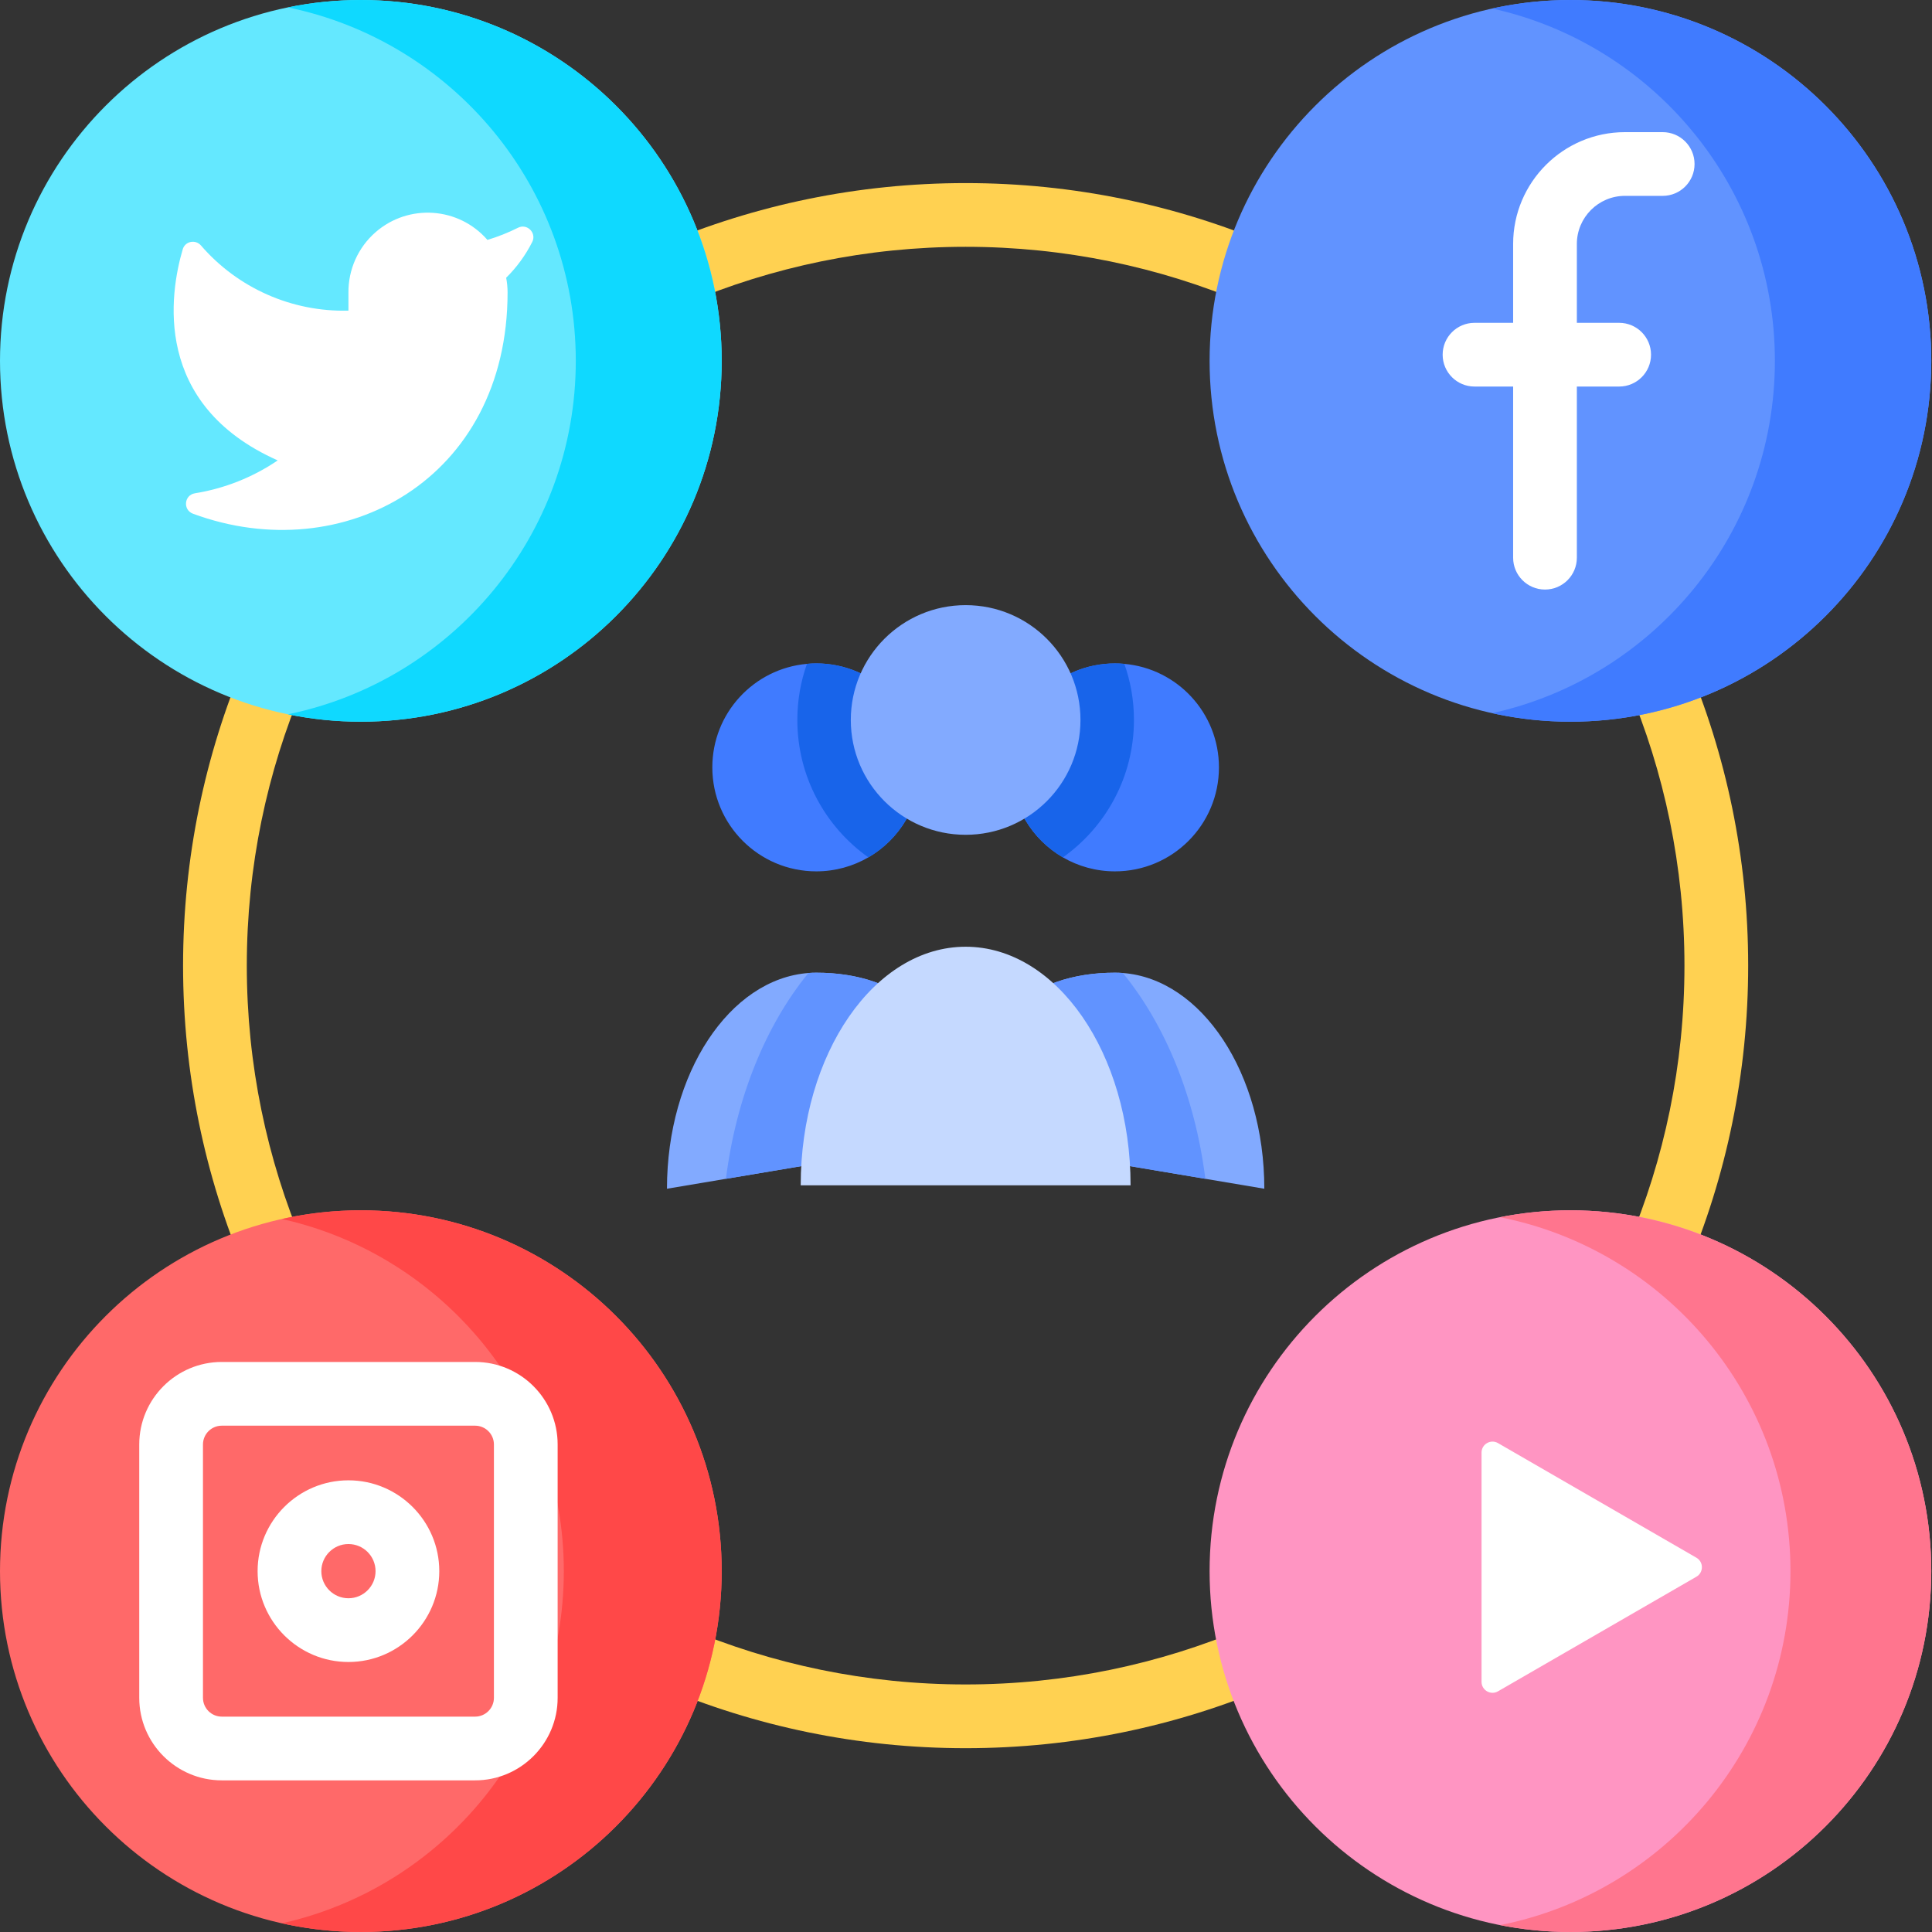 <svg height="512pt" viewBox="0 0 512 512" width="512pt" xmlns="http://www.w3.org/2000/svg"><rect x="0" y="0" width="512" height="512" fill="#333333" stroke="none"/><path d="m255.902 463.289c-114.352 0-207.387-93.031-207.387-207.387 0-114.352 93.035-207.383 207.387-207.383 114.352 0 207.383 93.031 207.383 207.383 0 114.355-93.031 207.387-207.383 207.387zm0-397.883c-105.039 0-190.496 85.457-190.496 190.496 0 105.039 85.457 190.496 190.496 190.496 105.039 0 190.496-85.453 190.496-190.496 0-105.039-85.457-190.496-190.496-190.496zm0 0" fill="#ffd151"/><path d="m191.258 95.629c0 52.812-42.816 95.629-95.629 95.629-52.816 0-95.629-42.816-95.629-95.629 0-52.816 42.812-95.629 95.629-95.629 52.812 0 95.629 42.812 95.629 95.629zm0 0" fill="#64e8ff"/><path d="m95.629 0c-6.625 0-13.09.676-19.336 1.957 43.547 8.941 76.297 47.48 76.297 93.672 0 46.188-32.75 84.73-76.297 93.672 6.246 1.281 12.711 1.957 19.336 1.957 52.812 0 95.629-42.816 95.629-95.629 0-52.816-42.816-95.629-95.629-95.629zm0 0" fill="#0fd9ff"/><path d="m511.809 95.629c0 52.812-42.812 95.629-95.625 95.629-52.816 0-95.629-42.816-95.629-95.629 0-52.816 42.812-95.629 95.629-95.629 52.812 0 95.625 42.812 95.625 95.629zm0 0" fill="#6193ff"/><path d="m416.184 0c-7.117 0-14.051.785-20.723 2.258 42.848 9.469 74.902 47.672 74.902 93.371 0 45.695-32.055 83.898-74.902 93.367 6.672 1.477 13.605 2.262 20.723 2.262 52.812 0 95.625-42.816 95.625-95.629 0-52.816-42.812-95.629-95.625-95.629zm0 0" fill="#407bff"/><path d="m191.258 416.371c0 52.816-42.816 95.629-95.629 95.629-52.816 0-95.629-42.812-95.629-95.629 0-52.812 42.812-95.629 95.629-95.629 52.812 0 95.629 42.816 95.629 95.629zm0 0" fill="#ff6969"/><path d="m95.629 320.742c-7.188 0-14.188.801-20.918 2.305 42.75 9.539 74.707 47.695 74.707 93.324s-31.957 83.785-74.707 93.328c6.73 1.5 13.73 2.301 20.918 2.301 52.812 0 95.629-42.812 95.629-95.629 0-52.812-42.816-95.629-95.629-95.629zm0 0" fill="#ff4848"/><path d="m511.809 416.371c0 52.816-42.812 95.629-95.625 95.629-52.816 0-95.629-42.812-95.629-95.629 0-52.812 42.812-95.629 95.629-95.629 52.812 0 95.625 42.816 95.625 95.629zm0 0" fill="#ff95c2"/><path d="m416.184 320.742c-6.387 0-12.625.633-18.66 1.828 43.879 8.68 76.969 47.375 76.969 93.801 0 46.43-33.09 85.125-76.969 93.805 6.035 1.191 12.273 1.824 18.66 1.824 52.812 0 95.625-42.812 95.625-95.629 0-52.812-42.812-95.629-95.625-95.629zm0 0" fill="#ff758e"/><g fill="#fff"><path d="m137.297 60.348c-2.605 1.305-5.324 2.387-8.125 3.23-7.605-8.75-20.867-9.672-29.617-2.066-4.656 4.055-7.297 9.949-7.215 16.125v4.684c-15.035.391-29.355-6.012-39.078-17.262-1.461-1.688-4.203-1.141-4.836 1.004-3.441 11.703-8.148 41.141 25.172 55.949-6.625 4.496-14.117 7.453-21.934 8.715-2.875.465-3.246 4.41-.512 5.418 39.797 14.691 83.363-9.109 83.363-58.648-.004-1.305-.129-2.609-.375-3.891 2.82-2.781 5.148-5.988 6.914-9.492 1.199-2.391-1.363-4.961-3.758-3.766zm0 0"/><path d="m409.441 156.238c-4.664 0-8.445-3.781-8.445-8.445v-83.141c0-16.34 13.293-29.633 29.633-29.633h10c4.664 0 8.445 3.781 8.445 8.445 0 4.664-3.781 8.441-8.445 8.441h-10c-7.027 0-12.746 5.719-12.746 12.746v83.141c0 4.664-3.777 8.445-8.441 8.445zm0 0"/><path d="m429.094 102.438h-38.332c-4.664 0-8.445-3.781-8.445-8.441 0-4.664 3.781-8.445 8.445-8.445h38.332c4.664 0 8.445 3.781 8.445 8.445 0 4.66-3.781 8.441-8.445 8.441zm0 0"/><path d="m392.625 415.324v-30.375c0-2.238 2.422-3.633 4.355-2.516l26.293 15.188 26.297 15.191c1.934 1.117 1.934 3.914 0 5.031l-26.297 15.188-26.293 15.188c-1.934 1.117-4.355-.281-4.355-2.516zm0 0"/><path d="m125.91 471.812h-67.137c-12.059 0-21.871-9.812-21.871-21.871v-67.137c0-12.062 9.809-21.871 21.871-21.871h67.137c12.059 0 21.871 9.809 21.871 21.871v67.137c0 12.059-9.812 21.871-21.871 21.871zm-67.137-93.992c-2.75 0-4.984 2.234-4.984 4.984v67.137c0 2.746 2.234 4.984 4.984 4.984h67.137c2.746 0 4.984-2.238 4.984-4.984v-67.137c0-2.75-2.238-4.984-4.984-4.984zm0 0"/><path d="m92.34 440.445c-13.273 0-24.07-10.801-24.07-24.074 0-13.273 10.797-24.07 24.07-24.07 13.273 0 24.074 10.797 24.074 24.07 0 13.273-10.801 24.074-24.074 24.074zm0-31.258c-3.961 0-7.184 3.223-7.184 7.184 0 3.965 3.223 7.184 7.184 7.184 3.961 0 7.184-3.223 7.184-7.184.004-3.961-3.219-7.184-7.184-7.184zm0 0"/></g><path d="m323.035 203.359c0 15.219-12.332 27.559-27.559 27.559-5.023 0-9.742-1.352-13.793-3.703-8.227-4.766-13.758-13.668-13.758-23.855 0-15.215 12.332-27.547 27.551-27.547.84 0 1.66.035 2.484.117 14.066 1.25 25.074 13.055 25.074 27.43zm0 0" fill="#407bff"/><path d="m335.059 315.027-15.629-2.629-63.523-10.68c0-31.621 17.715-43.945 39.57-43.945.703 0 1.395.027 2.09.082 20.895 1.57 37.492 26.566 37.492 57.172zm0 0" fill="#82aaff"/><path d="m243.883 203.359c0 10.188-5.531 19.086-13.758 23.852-4.051 2.355-8.77 3.707-13.793 3.707-15.227 0-27.559-12.344-27.559-27.559 0-14.379 11.008-26.18 25.078-27.43.82-.082 1.641-.121 2.48-.121 15.219.004 27.551 12.336 27.551 27.551zm0 0" fill="#407bff"/><path d="m255.906 301.719-63.523 10.68-15.629 2.629c0-30.605 16.594-55.602 37.488-57.172.695-.055 1.391-.082 2.09-.082 21.855 0 39.574 12.324 39.574 43.945zm0 0" fill="#82aaff"/><path d="m243.883 203.359c0 10.188-5.531 19.086-13.758 23.852-11.391-8.086-18.82-21.379-18.82-36.41 0-5.215.895-10.227 2.547-14.871.82-.082 1.641-.121 2.484-.121 15.215.004 27.547 12.336 27.547 27.551zm0 0" fill="#1864ea"/><path d="m300.508 190.801c0 15.035-7.434 28.324-18.824 36.414-8.223-4.766-13.758-13.668-13.758-23.855 0-15.215 12.336-27.547 27.551-27.547.84 0 1.66.035 2.484.117 1.652 4.645 2.547 9.656 2.547 14.871zm0 0" fill="#1864ea"/><path d="m286.336 190.801c0 16.805-13.625 30.43-30.43 30.43-16.809 0-30.434-13.625-30.434-30.43 0-16.809 13.625-30.434 30.434-30.434 16.805 0 30.43 13.625 30.43 30.434zm0 0" fill="#82aaff"/><path d="m255.906 301.719-63.523 10.68c2.727-21.734 10.66-40.848 21.859-54.543.695-.055 1.391-.082 2.09-.082 21.855 0 39.574 12.324 39.574 43.945zm0 0" fill="#6193ff"/><path d="m319.43 312.398-63.523-10.68c0-31.621 17.715-43.945 39.57-43.945.703 0 1.395.027 2.09.082 11.203 13.695 19.133 32.809 21.863 54.543zm0 0" fill="#6193ff"/><path d="m212.195 314.125c0-34.922 19.57-63.23 43.711-63.23s43.707 28.309 43.707 63.23" fill="#c5d9ff"/></svg>